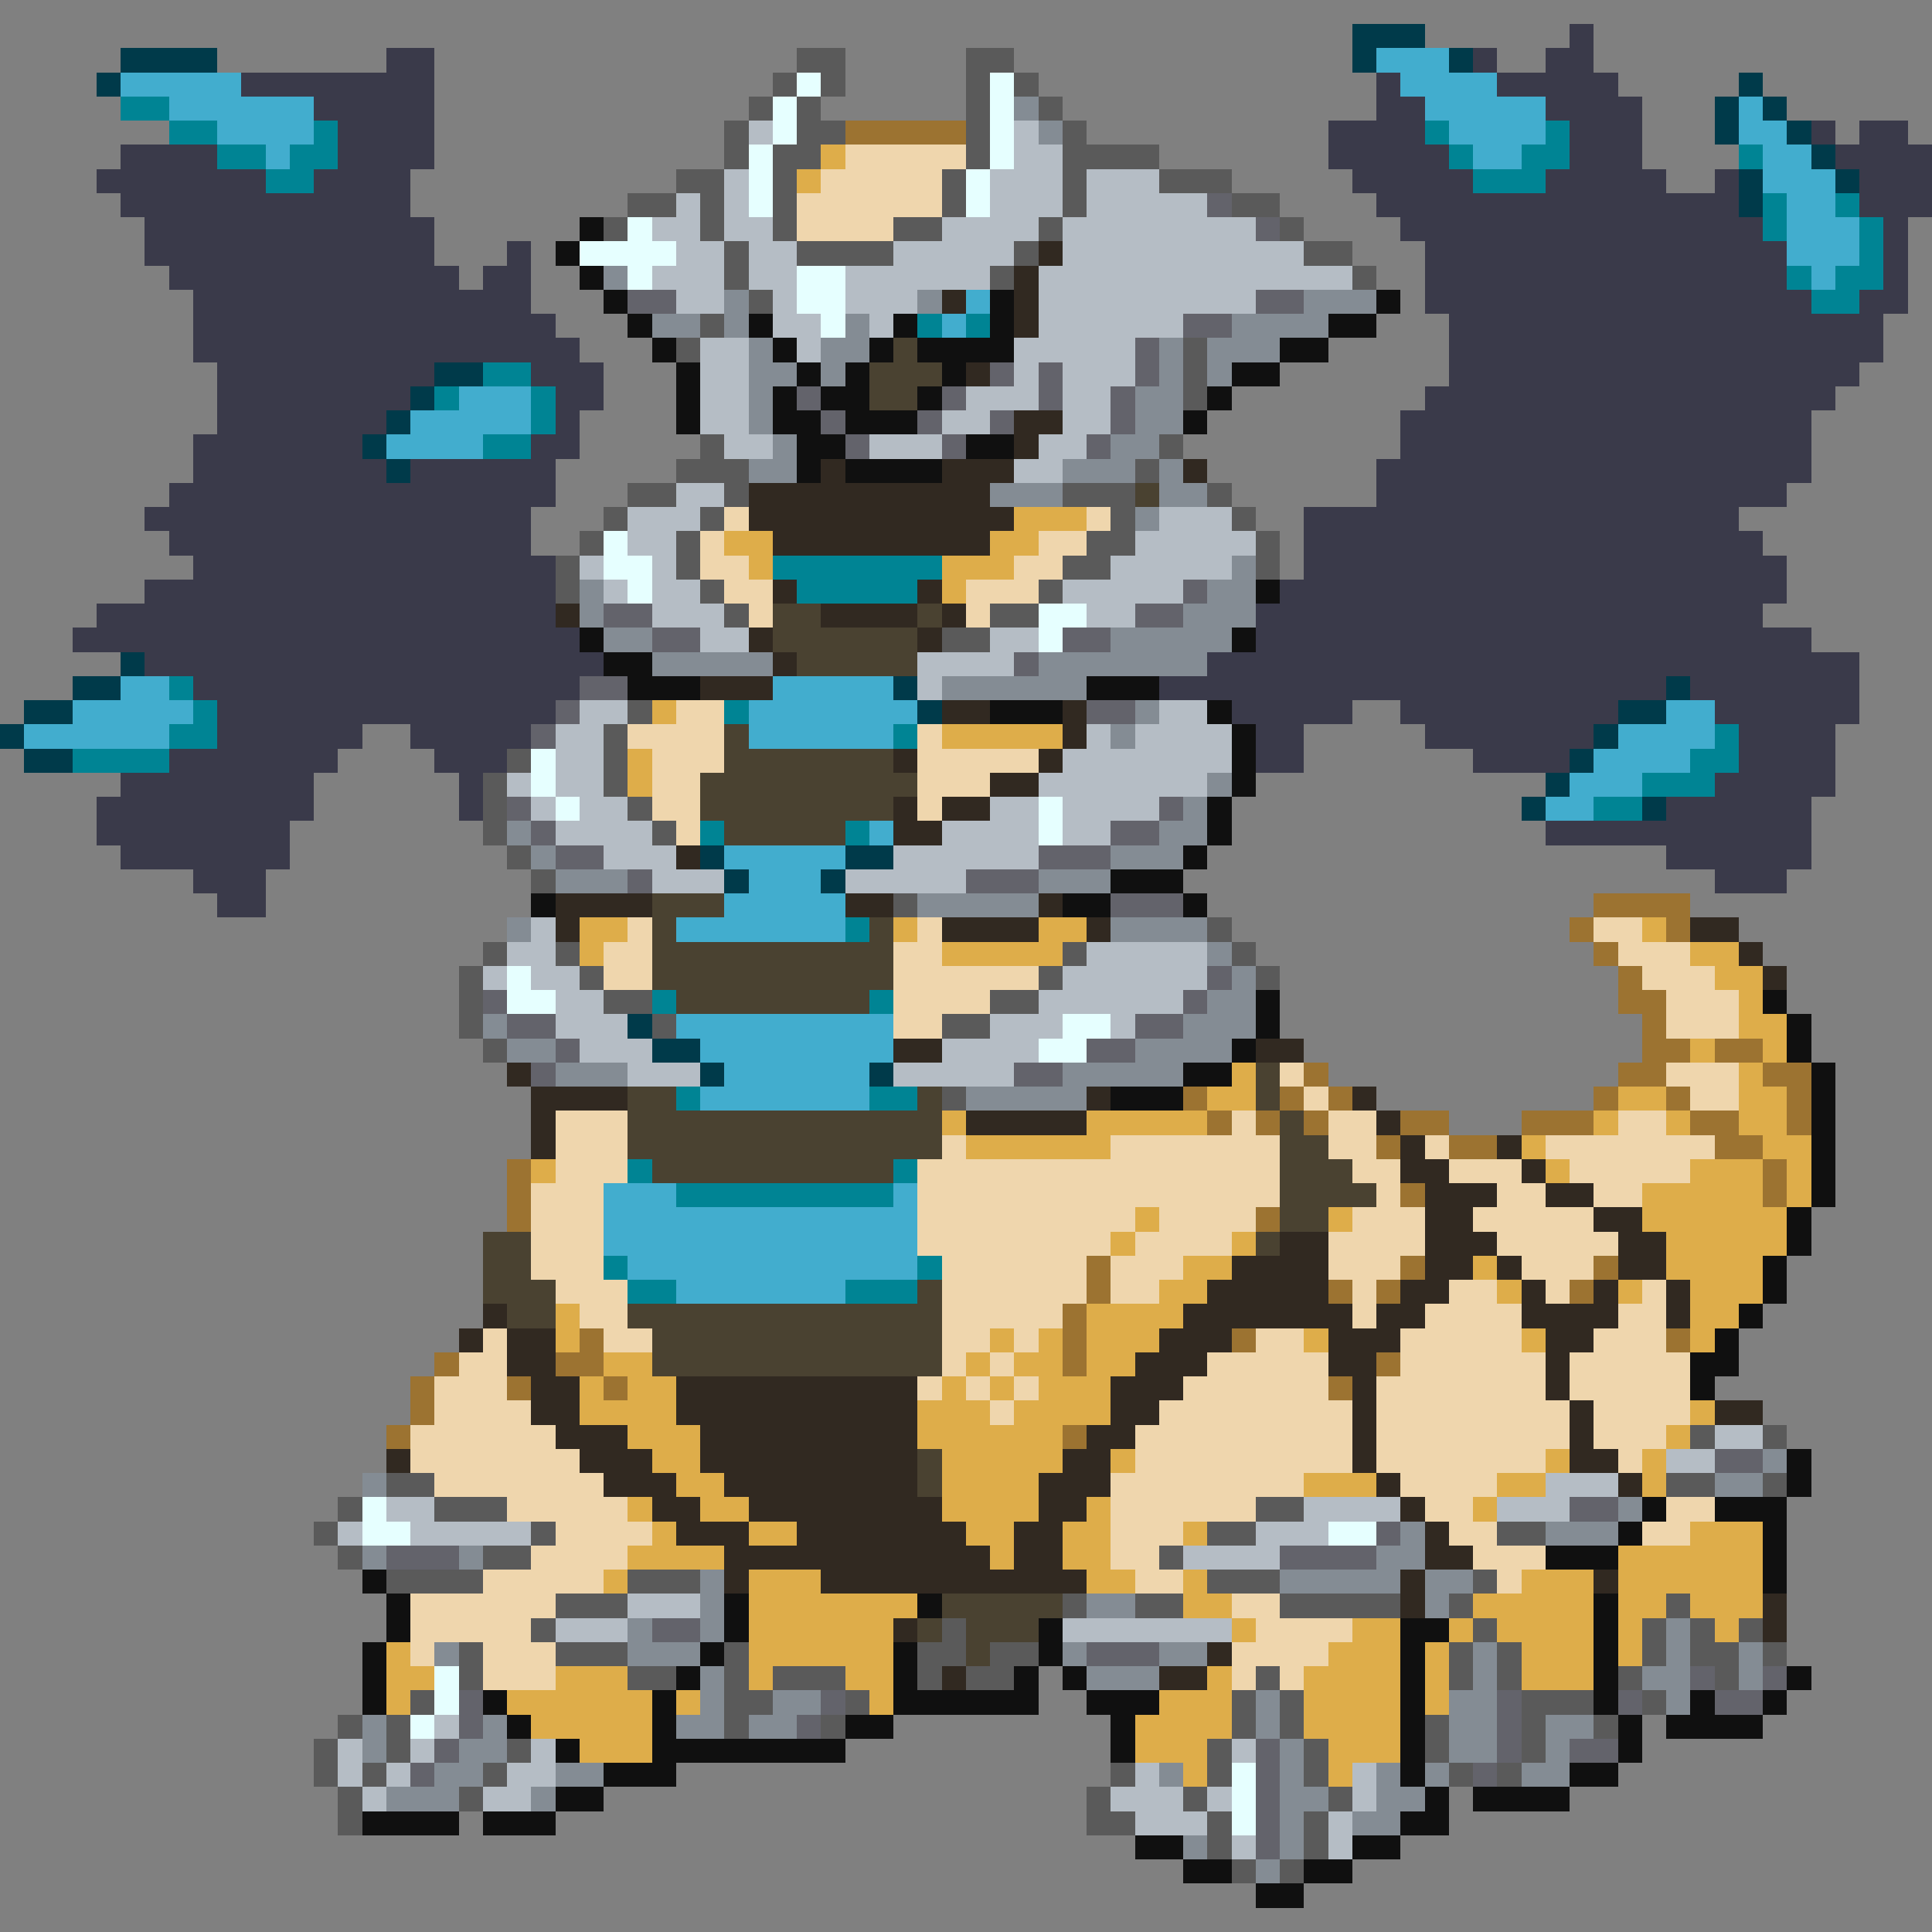 <svg xmlns="http://www.w3.org/2000/svg" viewBox="0 -0.5 80 80" shape-rendering="crispEdges">
<rect x="0" y="-0.5" width="80" height="80" fill="#808080" stroke="none"/>
<path stroke="#003a4a" d="M56 1h3M5 2h4M56 2h1M60 2h1M4 3h1M72 3h1M71 4h1M73 4h1M71 5h1M74 5h1M75 6h1M72 7h1M76 7h1M72 8h1M18 15h2M17 16h1M16 17h1M15 18h1M16 19h1M5 27h1M3 28h2M37 28h1M69 28h1M1 29h2M38 29h1M67 29h2M0 30h1M66 30h1M1 31h2M65 31h1M64 32h1M63 33h1M68 33h1M29 35h1M35 35h2M30 36h1M34 36h1M26 42h1M27 43h2M29 44h1M36 44h1" />
<path stroke="#3a3a4a" d="M65 1h1M16 2h2M61 2h1M64 2h2M10 3h8M57 3h1M62 3h5M13 4h5M57 4h2M64 4h4M14 5h4M55 5h4M65 5h3M75 5h1M77 5h2M5 6h4M14 6h4M55 6h5M65 6h3M76 6h4M4 7h7M13 7h4M56 7h5M64 7h5M71 7h1M77 7h3M5 8h12M57 8h15M77 8h3M6 9h12M58 9h15M78 9h1M6 10h12M21 10h1M59 10h15M78 10h1M7 11h12M20 11h2M59 11h15M78 11h1M8 12h14M59 12h16M77 12h2M8 13h15M60 13h18M8 14h16M60 14h18M9 15h9M22 15h3M60 15h17M9 16h8M23 16h2M59 16h17M9 17h7M23 17h1M58 17h17M8 18h7M22 18h2M58 18h17M8 19h8M17 19h6M57 19h18M7 20h16M57 20h17M6 21h16M54 21h18M7 22h15M54 22h19M8 23h15M54 23h20M6 24h17M53 24h21M4 25h19M52 25h21M3 26h21M52 26h23M6 27h19M50 27h27M8 28h16M48 28h21M70 28h7M9 29h14M51 29h5M58 29h9M71 29h6M9 30h6M17 30h5M52 30h2M59 30h7M72 30h4M7 31h7M18 31h3M52 31h2M61 31h4M72 31h4M5 32h8M19 32h1M71 32h5M4 33h9M19 33h1M69 33h6M4 34h8M64 34h11M5 35h7M69 35h6M8 36h3M71 36h3M9 37h2" />
<path stroke="#5a5a5a" d="M33 2h2M40 2h2M32 3h1M34 3h1M40 3h1M42 3h1M31 4h1M33 4h1M40 4h1M43 4h1M30 5h1M33 5h2M40 5h1M44 5h1M30 6h1M32 6h2M40 6h1M44 6h4M28 7h2M32 7h1M39 7h1M44 7h1M48 7h3M26 8h2M29 8h1M32 8h1M39 8h1M44 8h1M51 8h2M25 9h1M29 9h1M32 9h1M37 9h2M43 9h1M53 9h1M30 10h1M33 10h4M42 10h1M54 10h2M30 11h1M41 11h1M56 11h1M31 12h1M29 13h1M28 14h1M49 14h1M49 15h1M49 16h1M29 18h1M48 18h1M28 19h3M47 19h1M26 20h2M30 20h1M44 20h3M50 20h1M25 21h1M29 21h1M46 21h1M51 21h1M24 22h1M28 22h1M45 22h2M52 22h1M23 23h1M28 23h1M44 23h2M52 23h1M23 24h1M29 24h1M43 24h1M30 25h1M41 25h2M39 26h2M26 29h1M25 30h1M21 31h1M25 31h1M20 32h1M25 32h1M20 33h1M26 33h1M20 34h1M27 34h1M21 35h1M22 36h1M37 37h1M50 38h1M20 39h1M23 39h1M44 39h1M51 39h1M19 40h1M24 40h1M43 40h1M52 40h1M19 41h1M25 41h2M41 41h2M19 42h1M27 42h1M39 42h2M20 43h1M39 45h1M70 59h1M73 59h1M16 61h2M69 61h2M73 61h1M14 62h1M18 62h3M52 62h2M13 63h1M22 63h1M50 63h2M62 63h2M14 64h1M20 64h2M48 64h1M16 65h4M26 65h3M50 65h3M61 65h1M23 66h3M44 66h1M47 66h2M53 66h5M60 66h1M69 66h1M22 67h1M39 67h1M61 67h1M68 67h1M70 67h1M72 67h1M19 68h1M23 68h3M30 68h1M38 68h2M41 68h2M60 68h1M62 68h1M68 68h1M70 68h2M73 68h1M19 69h1M26 69h2M30 69h1M32 69h3M38 69h1M40 69h2M52 69h1M60 69h1M62 69h1M67 69h1M71 69h1M17 70h1M30 70h2M35 70h1M51 70h1M53 70h1M63 70h3M68 70h1M14 71h1M16 71h1M30 71h1M34 71h1M51 71h1M53 71h1M59 71h1M63 71h1M66 71h1M13 72h1M16 72h1M21 72h1M50 72h1M54 72h1M59 72h1M63 72h1M13 73h1M15 73h1M20 73h1M46 73h1M50 73h1M54 73h1M60 73h1M62 73h1M14 74h1M19 74h1M45 74h1M49 74h1M55 74h1M14 75h1M45 75h2M50 75h1M54 75h1M50 76h1M54 76h1M51 77h1M53 77h1" />
<path stroke="#42adce" d="M57 2h3M5 3h5M58 3h4M7 4h6M59 4h5M72 4h1M9 5h4M60 5h4M72 5h2M11 6h1M61 6h2M73 6h2M73 7h3M74 8h2M74 9h3M74 10h3M75 11h1M40 12h1M39 13h1M19 16h3M17 17h5M16 18h4M5 28h2M32 28h5M3 29h5M31 29h7M69 29h2M1 30h6M31 30h6M67 30h4M66 31h4M65 32h3M64 33h2M36 34h1M30 35h5M31 36h3M30 37h5M28 38h7M28 42h9M29 43h8M30 44h6M29 45h7M25 49h3M37 49h1M25 50h13M25 51h13M26 52h12M28 53h7" />
<path stroke="#e6ffff" d="M33 3h1M41 3h1M32 4h1M41 4h1M32 5h1M41 5h1M31 6h1M41 6h1M31 7h1M40 7h1M31 8h1M40 8h1M26 9h1M24 10h4M26 11h1M33 11h2M33 12h2M34 13h1M25 22h1M25 23h2M26 24h1M43 25h2M43 26h1M22 31h1M22 32h1M23 33h1M43 33h1M43 34h1M21 40h1M21 41h2M44 42h2M43 43h2M15 62h1M15 63h2M55 63h2M18 69h1M18 70h1M17 71h1M51 73h1M51 74h1M51 75h1" />
<path stroke="#008494" d="M5 4h2M7 5h2M13 5h1M59 5h1M64 5h1M9 6h2M12 6h2M60 6h1M63 6h2M72 6h1M11 7h2M61 7h3M73 8h1M76 8h1M73 9h1M77 9h1M77 10h1M74 11h1M76 11h2M75 12h2M38 13h1M40 13h1M20 15h2M18 16h1M22 16h1M22 17h1M20 18h2M32 23h7M33 24h5M7 28h1M8 29h1M30 29h1M7 30h2M37 30h1M71 30h1M3 31h4M70 31h2M68 32h3M66 33h2M29 34h1M35 34h1M35 38h1M27 41h1M36 41h1M28 45h1M36 45h2M26 48h1M37 48h1M28 49h9M25 52h1M38 52h1M26 53h2M35 53h3" />
<path stroke="#848c94" d="M42 4h1M43 5h1M25 11h1M30 12h1M38 12h1M54 12h3M27 13h2M30 13h1M35 13h1M51 13h4M31 14h1M34 14h2M48 14h1M50 14h3M31 15h2M34 15h1M48 15h1M50 15h1M31 16h1M47 16h2M31 17h1M47 17h2M32 18h1M46 18h2M31 19h2M44 19h3M48 19h1M41 20h3M48 20h2M47 21h1M51 23h1M24 24h1M50 24h2M24 25h1M49 25h3M25 26h2M46 26h5M27 27h5M43 27h7M39 28h6M47 29h1M46 30h1M50 32h1M49 33h1M21 34h1M48 34h2M22 35h1M46 35h3M23 36h3M43 36h3M38 37h5M21 38h1M46 38h4M50 39h1M51 40h1M50 41h2M20 42h1M49 42h3M21 43h2M47 43h4M23 44h3M44 44h5M40 45h5M73 60h1M15 61h1M71 61h2M67 62h1M58 63h1M64 63h3M15 64h1M19 64h1M57 64h2M29 65h1M53 65h5M59 65h2M29 66h1M45 66h2M59 66h1M26 67h1M29 67h1M69 67h1M18 68h1M26 68h3M44 68h1M48 68h2M61 68h1M69 68h1M72 68h1M29 69h1M45 69h3M61 69h1M68 69h2M72 69h1M29 70h1M32 70h2M52 70h1M60 70h2M69 70h1M15 71h1M20 71h1M28 71h2M31 71h2M52 71h1M60 71h2M64 71h2M15 72h1M19 72h2M53 72h1M60 72h2M64 72h1M18 73h2M23 73h2M48 73h1M53 73h1M57 73h1M59 73h1M63 73h2M16 74h3M22 74h1M53 74h2M57 74h2M53 75h1M56 75h2M49 76h1M53 76h1M52 77h1" />
<path stroke="#b5bdc5" d="M31 5h1M42 5h1M42 6h2M30 7h1M41 7h3M45 7h3M28 8h1M30 8h1M41 8h3M45 8h5M27 9h2M30 9h2M39 9h4M44 9h8M28 10h2M31 10h2M37 10h5M44 10h10M27 11h3M31 11h2M35 11h6M43 11h13M28 12h2M32 12h1M35 12h3M43 12h9M32 13h2M36 13h1M43 13h6M29 14h2M33 14h1M42 14h5M29 15h2M42 15h1M44 15h3M29 16h2M40 16h3M44 16h2M29 17h2M39 17h2M44 17h2M30 18h2M36 18h3M43 18h2M42 19h2M28 20h2M26 21h3M48 21h3M26 22h2M47 22h5M24 23h1M27 23h1M46 23h5M25 24h1M27 24h2M44 24h5M27 25h3M45 25h2M29 26h2M41 26h2M38 27h4M38 28h1M24 29h2M48 29h2M23 30h2M45 30h1M47 30h4M23 31h2M44 31h7M21 32h1M23 32h2M43 32h7M22 33h1M24 33h2M41 33h2M44 33h4M23 34h4M39 34h4M44 34h2M25 35h3M37 35h6M27 36h3M35 36h5M22 38h1M21 39h2M45 39h5M20 40h1M22 40h2M44 40h6M23 41h2M43 41h6M23 42h3M41 42h3M46 42h1M24 43h3M39 43h4M26 44h3M37 44h5M71 59h2M69 60h2M64 61h3M16 62h2M54 62h4M62 62h3M14 63h1M17 63h5M52 63h3M49 64h4M26 66h3M23 67h3M44 67h7M18 71h1M14 72h1M17 72h1M22 72h1M51 72h1M14 73h1M16 73h1M21 73h2M47 73h1M56 73h1M15 74h1M20 74h2M46 74h3M50 74h1M56 74h1M47 75h3M55 75h1M51 76h1M55 76h1" />
<path stroke="#9c7331" d="M35 5h5M66 37h4M65 38h1M69 38h1M66 39h1M67 40h1M67 41h2M68 42h1M68 43h2M71 43h2M54 44h1M67 44h2M73 44h2M49 45h1M53 45h1M55 45h1M66 45h1M69 45h1M74 45h1M50 46h1M52 46h1M54 46h1M58 46h2M63 46h3M70 46h2M74 46h1M57 47h1M60 47h2M71 47h2M21 48h1M73 48h1M21 49h1M58 49h1M73 49h1M21 50h1M52 50h1M45 52h1M58 52h1M66 52h1M45 53h1M55 53h1M57 53h1M65 53h1M44 54h1M24 55h1M44 55h1M51 55h1M69 55h1M18 56h1M23 56h2M44 56h1M57 56h1M17 57h1M21 57h1M25 57h1M55 57h1M17 58h1M16 59h1M44 59h1" />
<path stroke="#dead4a" d="M34 6h1M33 7h1M42 21h3M30 22h2M41 22h2M31 23h1M39 23h3M39 24h1M27 29h1M39 30h5M26 31h1M26 32h1M24 38h2M37 38h1M43 38h2M68 38h1M24 39h1M39 39h5M70 39h2M71 40h2M72 41h1M72 42h2M70 43h1M73 43h1M51 44h1M72 44h1M50 45h2M67 45h2M72 45h2M39 46h1M45 46h5M66 46h1M69 46h1M72 46h2M40 47h6M63 47h1M73 47h2M22 48h1M64 48h1M70 48h3M74 48h1M68 49h5M74 49h1M47 50h1M55 50h1M68 50h6M46 51h1M51 51h1M69 51h5M49 52h2M61 52h1M69 52h4M48 53h2M62 53h1M67 53h1M70 53h3M23 54h1M45 54h4M70 54h2M23 55h1M41 55h1M43 55h1M45 55h3M54 55h1M63 55h1M70 55h1M25 56h2M40 56h1M42 56h2M45 56h2M24 57h1M26 57h2M39 57h1M41 57h1M43 57h3M24 58h4M38 58h3M42 58h4M70 58h1M26 59h3M38 59h6M69 59h1M27 60h2M39 60h5M46 60h1M64 60h1M68 60h1M28 61h2M39 61h4M54 61h3M62 61h2M68 61h1M26 62h1M29 62h2M39 62h4M45 62h1M61 62h1M27 63h1M31 63h2M40 63h2M44 63h2M49 63h1M70 63h3M26 64h4M41 64h1M44 64h2M67 64h6M25 65h1M31 65h3M45 65h2M49 65h1M63 65h3M67 65h6M31 66h7M49 66h2M61 66h5M67 66h2M70 66h3M31 67h6M51 67h1M56 67h2M60 67h1M62 67h4M67 67h1M71 67h1M16 68h1M31 68h6M55 68h3M59 68h1M63 68h3M67 68h1M16 69h2M23 69h3M31 69h1M35 69h2M50 69h1M54 69h4M59 69h1M63 69h3M16 70h1M21 70h6M28 70h1M36 70h1M48 70h3M54 70h4M59 70h1M22 71h5M47 71h4M54 71h4M24 72h3M47 72h3M55 72h3M49 73h1M55 73h1" />
<path stroke="#efd6ad" d="M35 6h5M34 7h5M33 8h6M33 9h4M30 21h1M45 21h1M29 22h1M43 22h2M29 23h2M42 23h2M30 24h2M40 24h3M31 25h1M40 25h1M28 29h2M26 30h4M38 30h1M27 31h3M38 31h5M27 32h2M38 32h3M27 33h2M38 33h1M28 34h1M26 38h1M38 38h1M66 38h2M25 39h2M37 39h2M67 39h3M25 40h2M37 40h6M68 40h3M37 41h4M69 41h3M37 42h2M69 42h3M53 44h1M69 44h3M54 45h1M70 45h2M23 46h3M51 46h1M55 46h2M67 46h2M23 47h3M39 47h1M46 47h7M55 47h2M59 47h1M64 47h7M23 48h3M38 48h15M56 48h2M60 48h3M65 48h5M22 49h3M38 49h15M57 49h1M62 49h2M66 49h2M22 50h3M38 50h9M48 50h4M56 50h3M61 50h5M22 51h3M38 51h8M47 51h4M55 51h4M62 51h5M22 52h3M39 52h6M46 52h3M55 52h3M63 52h3M23 53h3M39 53h6M46 53h2M56 53h1M60 53h2M64 53h1M68 53h1M24 54h2M39 54h5M56 54h1M59 54h4M67 54h2M20 55h1M25 55h2M39 55h2M42 55h1M52 55h2M58 55h5M66 55h3M19 56h2M39 56h1M41 56h1M50 56h5M58 56h6M65 56h5M18 57h3M38 57h1M40 57h1M42 57h1M49 57h6M57 57h7M65 57h5M18 58h4M41 58h1M48 58h8M57 58h8M66 58h4M17 59h6M47 59h9M57 59h8M66 59h3M17 60h7M47 60h9M57 60h7M67 60h1M18 61h7M46 61h8M58 61h4M21 62h5M46 62h6M59 62h2M69 62h2M23 63h4M46 63h3M60 63h2M68 63h2M22 64h4M46 64h2M61 64h3M20 65h5M47 65h2M62 65h1M17 66h6M51 66h2M17 67h5M52 67h4M17 68h1M20 68h3M51 68h4M20 69h3M51 69h1M53 69h1" />
<path stroke="#63636b" d="M50 8h1M52 9h1M26 12h2M52 12h2M49 13h2M47 14h1M41 15h1M43 15h1M47 15h1M33 16h1M39 16h1M43 16h1M46 16h1M34 17h1M38 17h1M41 17h1M46 17h1M35 18h1M39 18h1M45 18h1M49 24h1M25 25h2M47 25h2M27 26h2M44 26h2M42 27h1M24 28h2M23 29h1M45 29h2M22 30h1M21 33h1M48 33h1M22 34h1M46 34h2M23 35h2M43 35h3M26 36h1M40 36h3M46 37h3M50 40h1M20 41h1M49 41h1M21 42h2M47 42h2M23 43h1M45 43h2M22 44h1M42 44h2M71 60h2M65 62h2M57 63h1M16 64h3M53 64h4M27 67h2M45 68h3M70 69h1M73 69h1M19 70h1M34 70h1M62 70h1M67 70h1M71 70h2M19 71h1M33 71h1M62 71h1M18 72h1M52 72h1M62 72h1M65 72h2M17 73h1M52 73h1M61 73h1M52 74h1M52 75h1M52 76h1" />
<path stroke="#101010" d="M24 9h1M23 10h1M24 11h1M25 12h1M41 12h1M57 12h1M26 13h1M31 13h1M37 13h1M41 13h1M55 13h2M27 14h1M32 14h1M36 14h1M38 14h4M53 14h2M28 15h1M33 15h1M35 15h1M39 15h1M51 15h2M28 16h1M32 16h1M34 16h2M38 16h1M50 16h1M28 17h1M32 17h2M35 17h3M49 17h1M33 18h2M40 18h2M33 19h1M35 19h4M52 24h1M24 26h1M51 26h1M25 27h2M26 28h3M45 28h3M41 29h3M50 29h1M51 30h1M51 31h1M51 32h1M50 33h1M50 34h1M49 35h1M46 36h3M22 37h1M44 37h2M49 37h1M52 41h1M73 41h1M52 42h1M74 42h1M51 43h1M74 43h1M49 44h2M75 44h1M46 45h3M75 45h1M75 46h1M75 47h1M75 48h1M75 49h1M74 50h1M74 51h1M73 52h1M73 53h1M72 54h1M71 55h1M70 56h2M70 57h1M74 60h1M74 61h1M68 62h1M71 62h3M67 63h1M73 63h1M64 64h3M73 64h1M15 65h1M73 65h1M16 66h1M30 66h1M38 66h1M66 66h1M16 67h1M30 67h1M43 67h1M58 67h2M66 67h1M15 68h1M29 68h1M37 68h1M43 68h1M58 68h1M66 68h1M15 69h1M28 69h1M37 69h1M42 69h1M44 69h1M58 69h1M66 69h1M74 69h1M15 70h1M20 70h1M27 70h1M37 70h6M45 70h3M58 70h1M66 70h1M70 70h1M73 70h1M21 71h1M27 71h1M35 71h2M46 71h1M58 71h1M67 71h1M69 71h4M23 72h1M27 72h8M46 72h1M58 72h1M67 72h1M25 73h3M58 73h1M65 73h2M23 74h2M59 74h1M61 74h4M15 75h4M20 75h3M58 75h2M47 76h2M56 76h2M49 77h2M54 77h2M52 78h2" />
<path stroke="#312921" d="M43 10h1M42 11h1M39 12h1M42 12h1M42 13h1M40 15h1M42 17h2M42 18h1M34 19h1M39 19h3M49 19h1M31 20h10M31 21h11M32 22h9M32 24h1M38 24h1M23 25h1M34 25h4M39 25h1M31 26h1M38 26h1M32 27h1M29 28h3M39 29h2M44 29h1M44 30h1M37 31h1M43 31h1M41 32h2M37 33h1M39 33h2M37 34h2M28 35h1M23 37h4M35 37h2M43 37h1M23 38h1M39 38h4M45 38h1M70 38h2M72 39h1M73 40h1M37 43h2M52 43h2M21 44h1M22 45h4M45 45h1M56 45h1M22 46h1M40 46h5M57 46h1M22 47h1M58 47h1M62 47h1M58 48h2M63 48h1M59 49h3M64 49h2M59 50h2M66 50h2M53 51h2M59 51h3M67 51h2M51 52h4M59 52h2M62 52h1M67 52h2M50 53h5M58 53h2M63 53h1M66 53h1M69 53h1M20 54h1M49 54h7M57 54h2M63 54h4M69 54h1M19 55h1M21 55h2M48 55h3M55 55h3M64 55h2M21 56h2M47 56h3M55 56h2M64 56h1M22 57h2M28 57h10M46 57h3M56 57h1M64 57h1M22 58h2M28 58h10M46 58h2M56 58h1M65 58h1M71 58h2M23 59h3M29 59h9M45 59h2M56 59h1M65 59h1M16 60h1M24 60h3M29 60h9M44 60h2M56 60h1M65 60h2M25 61h3M30 61h8M43 61h3M57 61h1M67 61h1M27 62h2M31 62h8M43 62h2M58 62h1M28 63h3M33 63h7M42 63h2M59 63h1M30 64h11M42 64h2M59 64h2M30 65h1M34 65h11M58 65h1M66 65h1M58 66h1M73 66h1M37 67h1M73 67h1M50 68h1M39 69h1M48 69h2" />
<path stroke="#4a4231" d="M37 14h1M36 15h3M36 16h2M47 20h1M32 25h2M38 25h1M32 26h6M33 27h5M30 30h1M30 31h7M29 32h9M29 33h8M30 34h5M27 37h3M27 38h1M36 38h1M27 39h10M27 40h10M28 41h8M52 44h1M26 45h2M38 45h1M52 45h1M26 46h13M53 46h1M26 47h13M53 47h2M27 48h10M53 48h3M53 49h4M53 50h2M20 51h2M52 51h1M20 52h2M20 53h3M38 53h1M21 54h2M26 54h13M27 55h12M27 56h12M38 60h1M38 61h1M39 66h5M38 67h1M40 67h3M40 68h1" />
</svg>